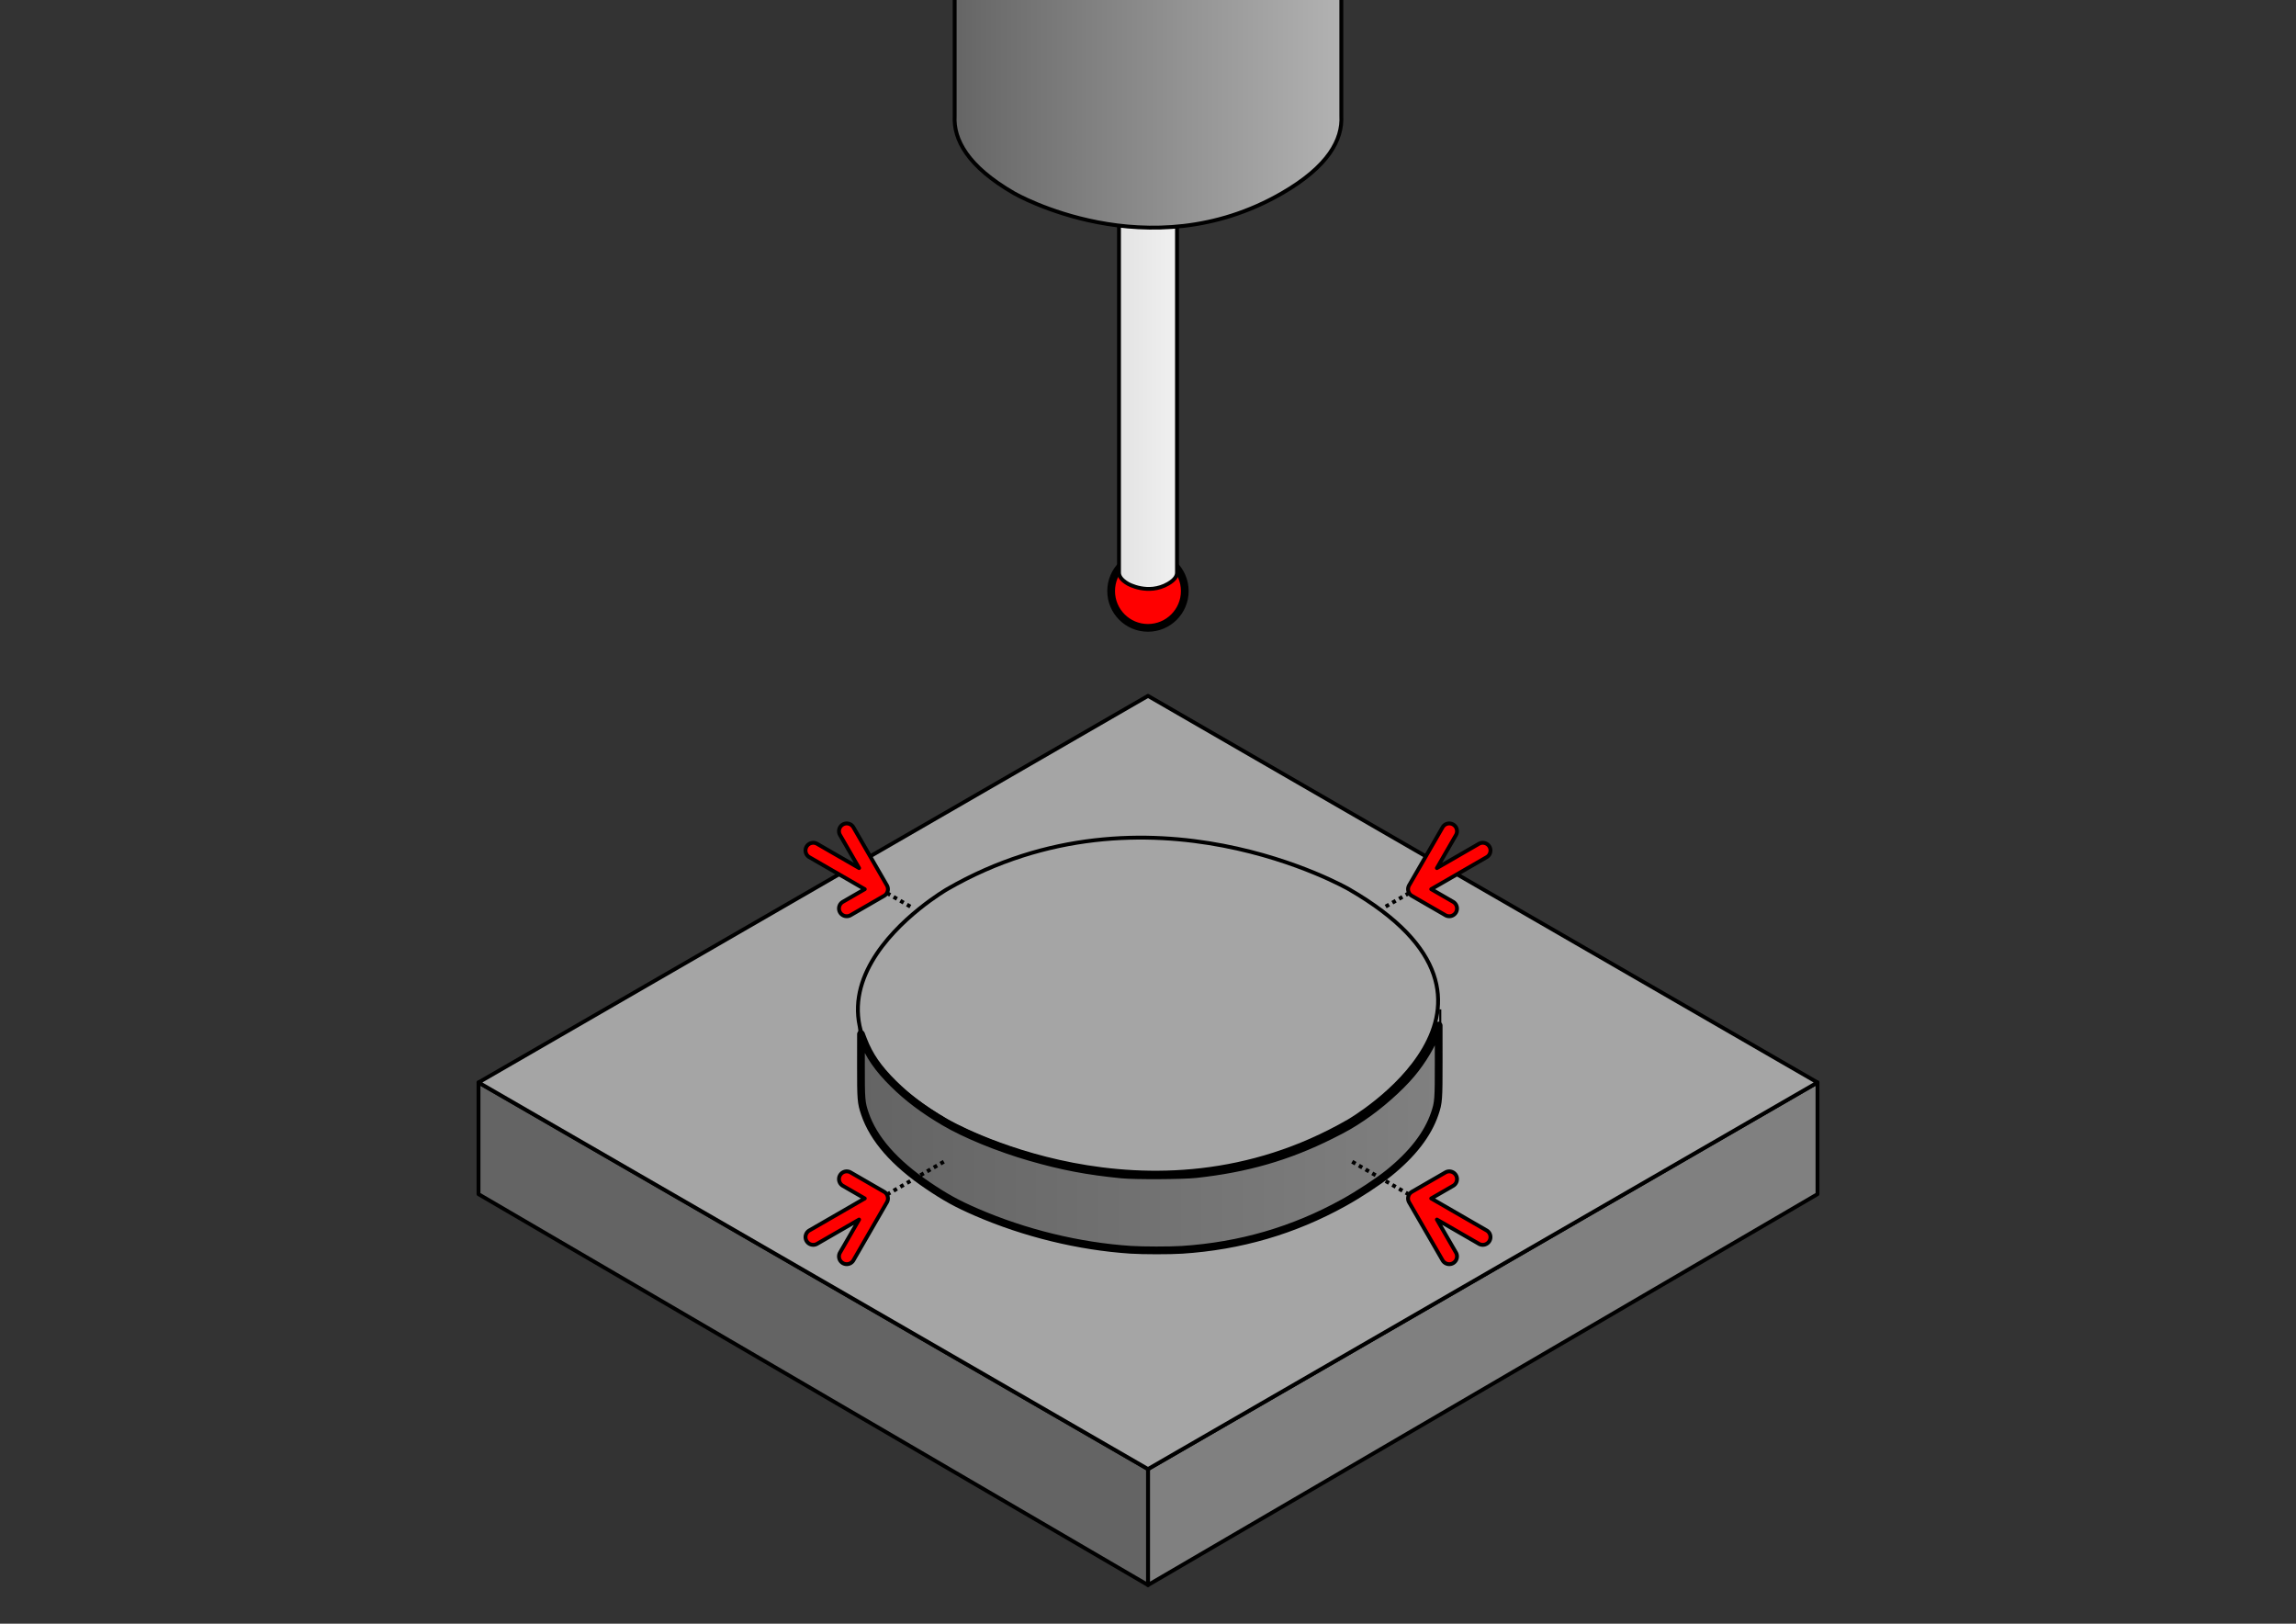 <?xml version="1.0" encoding="UTF-8" standalone="no"?>
<svg
   xmlns:osb="http://www.openswatchbook.org/uri/2009/osb"
   xmlns:dc="http://purl.org/dc/elements/1.1/"
   xmlns:cc="http://creativecommons.org/ns#"
   xmlns:rdf="http://www.w3.org/1999/02/22-rdf-syntax-ns#"
   xmlns:svg="http://www.w3.org/2000/svg"
   xmlns="http://www.w3.org/2000/svg"
   xmlns:xlink="http://www.w3.org/1999/xlink"
   xmlns:sodipodi="http://sodipodi.sourceforge.net/DTD/sodipodi-0.dtd"
   xmlns:inkscape="http://www.inkscape.org/namespaces/inkscape"
   width="297mm"
   height="210mm"
   viewBox="0 0 297 210"
   version="1.1"
   id="svg8"
   inkscape:version="1.0.2-2 (e86c870879, 2021-01-15)"
   sodipodi:docname="cycle.svg"
   inkscape:export-filename="C:\Users\smohekey\Documents\GitHub\Gladius_1.0.0-beta\src\server\probe-cycles\boss\thumbnail.png"
   inkscape:export-xdpi="20.700001"
   inkscape:export-ydpi="20.700001">
  <rect x="0" y="0" width="297" height="210" fill="#333333" stroke="none"/>
  <defs
     id="defs2">
    <linearGradient
       inkscape:collect="always"
       id="linearGradient3889">
      <stop
         style="stop-color:#646464;stop-opacity:1"
         offset="0"
         id="stop3885" />
      <stop
         style="stop-color:#808080;stop-opacity:1"
         offset="1"
         id="stop3887" />
    </linearGradient>
    <linearGradient
       id="linearGradient1032"
       osb:paint="solid">
      <stop
         style="stop-color:#646464;stop-opacity:1;"
         offset="0"
         id="stop1030" />
    </linearGradient>
    <linearGradient
       inkscape:collect="always"
       id="linearGradient1024">
      <stop
         style="stop-color:#646464;stop-opacity:1"
         offset="0"
         id="stop1020" />
      <stop
         style="stop-color:#b4b4b4;stop-opacity:1"
         offset="1"
         id="stop1022" />
    </linearGradient>
    <linearGradient
       inkscape:collect="always"
       id="linearGradient1016">
      <stop
         style="stop-color:#e4e4e4;stop-opacity:1"
         offset="0"
         id="stop1012" />
      <stop
         style="stop-color:#f0f0f0;stop-opacity:1"
         offset="1"
         id="stop1014" />
    </linearGradient>
    <linearGradient
       id="linearGradient956"
       osb:paint="solid">
      <stop
         style="stop-color:#969696;stop-opacity:1;"
         offset="0"
         id="stop954" />
    </linearGradient>
    <linearGradient
       id="linearGradient952"
       osb:paint="gradient">
      <stop
         style="stop-color:#808080;stop-opacity:1;"
         offset="0"
         id="stop948" />
      <stop
         style="stop-color:#808080;stop-opacity:0"
         offset="1"
         id="stop950" />
    </linearGradient>
    <linearGradient
       id="linearGradient940"
       osb:paint="gradient">
      <stop
         style="stop-color:#808080;stop-opacity:1;"
         offset="0"
         id="stop936" />
      <stop
         style="stop-color:#808080;stop-opacity:0.5"
         offset="1"
         id="stop938" />
    </linearGradient>
    <linearGradient
       id="linearGradient857">
      <stop
         style="stop-color:#808080;stop-opacity:1;"
         offset="0"
         id="stop925" />
    </linearGradient>
    <linearGradient
       id="linearGradient901"
       osb:paint="solid">
      <stop
         style="stop-color:#a5a5a5;stop-opacity:1;"
         offset="0"
         id="stop899" />
    </linearGradient>
    <linearGradient
       id="linearGradient893"
       osb:paint="solid">
      <stop
         style="stop-color:#a5a5a5;stop-opacity:1;"
         offset="0"
         id="stop891" />
    </linearGradient>
    <linearGradient
       id="linearGradient887"
       osb:paint="solid">
      <stop
         style="stop-color:#000000;stop-opacity:1;"
         offset="0"
         id="stop885" />
    </linearGradient>
    <linearGradient
       id="linearGradient881"
       osb:paint="solid">
      <stop
         style="stop-color:#a5a5a5;stop-opacity:1;"
         offset="0"
         id="stop879" />
    </linearGradient>
    <linearGradient
       id="Top"
       osb:paint="solid">
      <stop
         style="stop-color:#a5a5a5;stop-opacity:1;"
         offset="0"
         id="stop873" />
    </linearGradient>
    <linearGradient
       id="Left"
       osb:paint="solid">
      <stop
         style="stop-color:#646464;stop-opacity:1;"
         offset="0"
         id="stop867" />
    </linearGradient>
    <linearGradient
       id="linearGradient857-6">
      <stop
         style="stop-color:#808080;stop-opacity:1;"
         offset="0"
         id="stop855" />
    </linearGradient>
    <linearGradient
       id="Right"
       osb:paint="solid">
      <stop
         style="stop-color:#808080;stop-opacity:1;"
         offset="0"
         id="stop849" />
    </linearGradient>
    <linearGradient
       id="linearGradient841"
       osb:paint="solid">
      <stop
         style="stop-color:#ffffff;stop-opacity:1;"
         offset="0"
         id="stop839" />
    </linearGradient>
    <linearGradient
       inkscape:collect="always"
       xlink:href="#Right"
       id="linearGradient853"
       x1="142.894"
       y1="168.75"
       x2="233.827"
       y2="168.75"
       gradientUnits="userSpaceOnUse"
       gradientTransform="matrix(0.952,0,0,0.963,12.41,10)" />
    <linearGradient
       inkscape:collect="always"
       xlink:href="#Left"
       id="linearGradient871"
       x1="51.962"
       y1="168.75"
       x2="142.894"
       y2="168.75"
       gradientUnits="userSpaceOnUse"
       gradientTransform="matrix(0.952,0,0,0.963,12.41,10)" />
    <linearGradient
       inkscape:collect="always"
       xlink:href="#Top"
       id="linearGradient946"
       gradientUnits="userSpaceOnUse"
       x1="51.962"
       y1="135"
       x2="233.827"
       y2="135"
       gradientTransform="matrix(0.952,0,0,0.952,12.41,11.429)" />
    <linearGradient
       inkscape:collect="always"
       xlink:href="#linearGradient1016"
       id="linearGradient1018"
       x1="526.98"
       y1="168.189"
       x2="553.165"
       y2="168.189"
       gradientUnits="userSpaceOnUse"
       gradientTransform="matrix(0.265,0,0,0.265,5.606,2.5)" />
    <linearGradient
       inkscape:collect="always"
       xlink:href="#linearGradient1024"
       id="linearGradient1026"
       x1="441.878"
       y1="9.449"
       x2="638.268"
       y2="9.449"
       gradientUnits="userSpaceOnUse"
       gradientTransform="matrix(0.265,0,0,0.265,5.606,2.5)" />
    <linearGradient
       inkscape:collect="always"
       xlink:href="#linearGradient3889"
       id="linearGradient3883"
       x1="419.952"
       y1="555.385"
       x2="702.574"
       y2="555.385"
       gradientUnits="userSpaceOnUse" />
  </defs>
  <sodipodi:namedview
     id="base"
     pagecolor="#ffffff"
     bordercolor="#666666"
     borderopacity="1.0"
     inkscape:pageopacity="0.0"
     inkscape:pageshadow="2"
     inkscape:zoom="1.5459226"
     inkscape:cx="561.25984"
     inkscape:cy="396.85039"
     inkscape:document-units="mm"
     inkscape:current-layer="layer1"
     inkscape:document-rotation="0"
     showgrid="true"
     inkscape:window-width="2446"
     inkscape:window-height="1417"
     inkscape:window-x="376"
     inkscape:window-y="-8"
     inkscape:window-maximized="1">
    <inkscape:grid
       type="axonomgrid"
       id="grid835"
       originx="148.5"
       originy="105" />
  </sodipodi:namedview>
  <g
     inkscape:label="Layer 1"
     inkscape:groupmode="layer"
     id="layer1">
    <circle
       style="fill:#ff0000;fill-opacity:1;stroke:#000000;stroke-width:1;stroke-linecap:round;stroke-linejoin:round;stroke-miterlimit:4;stroke-dasharray:none;stroke-opacity:1;paint-order:markers stroke fill"
       id="path1028"
       cx="148.495"
       cy="76.442"
       r="4.763" />
    <path
       style="fill:url(#linearGradient853);fill-opacity:1;stroke:#000000;stroke-width:0.5;stroke-linecap:butt;stroke-linejoin:round;stroke-miterlimit:4;stroke-dasharray:none;stroke-opacity:1"
       d="m 148.5,205 86.603,-50.556 V 140 L 148.5,190 Z"
       id="path837"
       sodipodi:nodetypes="ccccc" />
    <path
       style="fill:url(#linearGradient871);fill-opacity:1;stroke:#000000;stroke-width:0.5;stroke-linecap:butt;stroke-linejoin:round;stroke-miterlimit:4;stroke-dasharray:none;stroke-opacity:1"
       d="M 148.5,205 V 190 L 61.897,140 v 14.444 z"
       id="path847"
       sodipodi:nodetypes="ccccc" />
    <path
       style="fill:url(#linearGradient946);fill-opacity:1;stroke:#000000;stroke-width:0.5;stroke-linecap:butt;stroke-linejoin:round;stroke-miterlimit:4;stroke-dasharray:none;stroke-opacity:1"
       d="M 61.897,140 148.5,190 235.103,140 148.5,90 Z"
       id="path861"
       sodipodi:nodetypes="ccccc" />
    <path
       id="path996"
       style="fill:url(#linearGradient1018);fill-opacity:1;stroke:#000000;stroke-width:0.5;stroke-linecap:butt;stroke-linejoin:miter;stroke-miterlimit:4;stroke-dasharray:none;stroke-opacity:1"
       d="m 145.902,75.5 c -0.905,-0.522 -1.179,-1.045 -1.153,-1.504 V 17.166 l 7.502,-3e-6 v 56.831 c 0.026,0.459 -0.248,0.981 -1.153,1.504 m 0,0 c -2.598,1.5 -5.196,0 -5.196,0 v 0"
       sodipodi:nodetypes="ccccccccc" />
    <path
       id="path1003"
       style="fill:url(#linearGradient1026);fill-opacity:1;stroke:#000000;stroke-width:0.5;stroke-linecap:butt;stroke-linejoin:miter;stroke-miterlimit:4;stroke-dasharray:none;stroke-opacity:1"
       d="M 123.492,-0.438 V 14.99 c -0.169,3.057 1.666,6.533 7.687,10.01 0,0 17.321,10 34.641,0 6.022,-3.477 7.857,-6.954 7.687,-10.01 V -0.562 Z"
       sodipodi:nodetypes="cccsccc" />
    <path
       style="fill:none;stroke:#000000;stroke-width:0.5;stroke-linecap:butt;stroke-linejoin:miter;stroke-miterlimit:4;stroke-dasharray:none;stroke-opacity:1"
       d="m 174.481,145 c -25.981,15 -51.962,0 -51.962,0 -25.981,-15 0,-30 0,-30 25.981,-15 51.962,0 51.962,0 25.981,15 0,30 0,30"
       id="path3825" />
    <path
       id="path3872"
       style="fill:none;stroke:#000000;stroke-width:1px;stroke-linecap:butt;stroke-linejoin:miter;stroke-opacity:1"
       d="m 419.479,497.605 v 31.53 c -0.932,17.314 9.484,37.003 43.586,56.691 0,0 98.195,56.693 196.39,0 34.106,-19.691 44.52,-39.382 43.585,-56.697 v -36.498"
       transform="scale(0.265)"
       sodipodi:nodetypes="cccscc" />
    <path
       id="path3867"
       style="fill:none;stroke:#000000;stroke-width:1px;stroke-linecap:butt;stroke-linejoin:miter;stroke-opacity:1"
       d="m 419.479,529.13 c -10e-5,0.002 -2e-4,0.004 -3.1e-4,0.006"
       transform="scale(0.265)" />
    <path
       style="fill:url(#linearGradient3883);fill-opacity:1;stroke:#000000;stroke-width:3.78;stroke-linecap:round;stroke-linejoin:round;stroke-miterlimit:4;stroke-dasharray:none;stroke-opacity:1;paint-order:markers stroke fill"
       d="m 551.88,609.954 c -25.182,-1.668 -51.566,-8.096 -75.198,-18.318 -9.512,-4.114 -15.085,-7.174 -23.778,-13.052 -16.299,-11.022 -26.537,-22.711 -30.734,-35.09 -1.808,-5.334 -1.928,-6.812 -1.912,-23.54 l 0.015,-15.24 1.052,2.749 c 2.957,7.725 7.235,13.927 14.721,21.346 7.006,6.943 14.736,12.767 24.873,18.737 10.304,6.069 26.502,12.693 41.961,17.158 15.483,4.472 28.003,6.853 44.634,8.487 6.553,0.644 29.672,0.53 36.224,-0.179 24.644,-2.665 44.883,-8.491 65.818,-18.947 7.167,-3.579 10.12,-5.27 15.363,-8.795 8.586,-5.773 18.142,-14.196 23.996,-21.151 5.485,-6.517 10.366,-14.771 12.526,-21.185 l 0.817,-2.426 0.008,17.342 c 0.009,19.013 -0.082,20.224 -1.919,25.643 -3.416,10.075 -10.932,19.794 -22.495,29.087 -5.146,4.136 -14.551,10.306 -21.962,14.409 -24.487,13.556 -50.55,21.146 -78.941,22.989 -5.91,0.384 -19.101,0.37 -25.071,-0.025 z"
       id="path3875"
       transform="scale(0.265)" />
    <path
       style="fill:none;stroke:#000000;stroke-width:0.5;stroke-linecap:butt;stroke-linejoin:miter;stroke-miterlimit:4;stroke-dasharray:0.5, 0.5;stroke-dashoffset:0;stroke-opacity:1"
       d="m 183.141,155 -8.66,-5"
       id="path890" />
    <path
       style="fill:none;stroke:#000000;stroke-width:0.5;stroke-linecap:butt;stroke-linejoin:miter;stroke-miterlimit:4;stroke-dasharray:0.5, 0.5;stroke-dashoffset:0;stroke-opacity:1"
       d="m 183.141,115 -4.33,2.5"
       id="path893" />
    <path
       style="fill:none;stroke:#000000;stroke-width:0.5;stroke-linecap:butt;stroke-linejoin:miter;stroke-miterlimit:4;stroke-dasharray:0.5, 0.5;stroke-dashoffset:0;stroke-opacity:1"
       d="m 113.859,115 4.33,2.5"
       id="path895" />
    <path
       style="fill:none;stroke:#000000;stroke-width:0.5;stroke-linecap:butt;stroke-linejoin:miter;stroke-miterlimit:4;stroke-dasharray:0.5, 0.5;stroke-dashoffset:0;stroke-opacity:1"
       d="m 113.859,155 8.66,-5"
       id="path897" />
    <path
       style="color:#000000;font-style:normal;font-variant:normal;font-weight:normal;font-stretch:normal;font-size:medium;line-height:normal;font-family:sans-serif;font-variant-ligatures:normal;font-variant-position:normal;font-variant-caps:normal;font-variant-numeric:normal;font-variant-alternates:normal;font-variant-east-asian:normal;font-feature-settings:normal;font-variation-settings:normal;text-indent:0;text-align:start;text-decoration:none;text-decoration-line:none;text-decoration-style:solid;text-decoration-color:#000000;letter-spacing:normal;word-spacing:normal;text-transform:none;writing-mode:lr-tb;direction:ltr;text-orientation:mixed;dominant-baseline:auto;baseline-shift:baseline;text-anchor:start;white-space:normal;shape-padding:0;shape-margin:0;inline-size:0;clip-rule:nonzero;display:inline;overflow:visible;visibility:visible;opacity:1;isolation:auto;mix-blend-mode:normal;color-interpolation:sRGB;color-interpolation-filters:linearRGB;solid-color:#000000;solid-opacity:1;vector-effect:none;fill:#ff0000;fill-opacity:1;fill-rule:nonzero;stroke:#030000;stroke-width:0.5;stroke-linecap:round;stroke-linejoin:round;stroke-miterlimit:4;stroke-dasharray:none;stroke-dashoffset:0;stroke-opacity:1;color-rendering:auto;image-rendering:auto;shape-rendering:auto;text-rendering:auto;enable-background:accumulate;stop-color:#000000;stop-opacity:1"
       d="m 187.49,106.5 a 1,1 0 0 0 -0.885,0.5 l -4.32,7.484 -0.01,0.016 a 1,1 0 0 0 -0.012,0.021 1,1 0 0 0 -0.025,0.049 1,1 0 0 0 -0.002,0.004 1,1 0 0 0 -0.025,0.061 1,1 0 0 0 -0.023,0.068 1,1 0 0 0 -0.006,0.016 1,1 0 0 0 -0.012,0.045 1,1 0 0 0 -0.01,0.041 1,1 0 0 0 -0.008,0.047 1,1 0 0 0 -0.004,0.035 1,1 0 0 0 -0.002,0.01 1,1 0 0 0 -0.004,0.065 1,1 0 0 0 0,0.086 1,1 0 0 0 0.008,0.082 1,1 0 0 0 0.01,0.064 1,1 0 0 0 0.006,0.027 1,1 0 0 0 0.016,0.057 1,1 0 0 0 0.006,0.021 1,1 0 0 0 0.014,0.037 1,1 0 0 0 0.018,0.051 1,1 0 0 0 0.002,0.004 1,1 0 0 0 0.027,0.059 1,1 0 0 0 0.025,0.047 1,1 0 0 0 0.002,0.004 1,1 0 0 0 0.004,0.004 1,1 0 0 0 0.033,0.055 1,1 0 0 0 0.029,0.041 1,1 0 0 0 0.008,0.012 1,1 0 0 0 0.043,0.051 1,1 0 0 0 0.016,0.018 1,1 0 0 0 0.049,0.051 1,1 0 0 0 0.008,0.004 1,1 0 0 0 0.041,0.037 1,1 0 0 0 0.035,0.027 1,1 0 0 0 0.029,0.021 1,1 0 0 0 0.055,0.035 1,1 0 0 0 0.016,0.01 l 4.33,2.5 A 1,1 0 0 0 188.338,118 1,1 0 0 0 187.971,116.635 L 185.139,115 l 7.162,-4.135 a 1,1 0 0 0 0.367,-1.365 1,1 0 0 0 -1.367,-0.365 l -5.428,3.133 L 188.338,108 A 1,1 0 0 0 187.971,106.635 1,1 0 0 0 187.49,106.5 Z"
       id="path892" />
    <path
       style="color:#000000;font-style:normal;font-variant:normal;font-weight:normal;font-stretch:normal;font-size:medium;line-height:normal;font-family:sans-serif;font-variant-ligatures:normal;font-variant-position:normal;font-variant-caps:normal;font-variant-numeric:normal;font-variant-alternates:normal;font-variant-east-asian:normal;font-feature-settings:normal;font-variation-settings:normal;text-indent:0;text-align:start;text-decoration:none;text-decoration-line:none;text-decoration-style:solid;text-decoration-color:#000000;letter-spacing:normal;word-spacing:normal;text-transform:none;writing-mode:lr-tb;direction:ltr;text-orientation:mixed;dominant-baseline:auto;baseline-shift:baseline;text-anchor:start;white-space:normal;shape-padding:0;shape-margin:0;inline-size:0;clip-rule:nonzero;display:inline;overflow:visible;visibility:visible;opacity:1;isolation:auto;mix-blend-mode:normal;color-interpolation:sRGB;color-interpolation-filters:linearRGB;solid-color:#000000;solid-opacity:1;vector-effect:none;fill:#ff0000;fill-opacity:1;fill-rule:nonzero;stroke:#000000;stroke-width:0.5;stroke-linecap:round;stroke-linejoin:round;stroke-miterlimit:4;stroke-dasharray:none;stroke-dashoffset:0;stroke-opacity:1;color-rendering:auto;image-rendering:auto;shape-rendering:auto;text-rendering:auto;enable-background:accumulate;stop-color:#000000;stop-opacity:1"
       d="M 109.566,106.5 A 1,1 0 0 0 109.029,106.635 1,1 0 0 0 108.662,108 l 2.465,4.268 -5.428,-3.133 a 1,1 0 0 0 -1.367,0.365 1,1 0 0 0 0.367,1.365 L 111.861,115 109.029,116.635 A 1,1 0 0 0 108.662,118 a 1,1 0 0 0 1.367,0.365 l 4.293,-2.479 0.004,-0.002 a 1,1 0 0 0 0.037,-0.023 1,1 0 0 0 0.035,-0.019 1,1 0 0 0 0.031,-0.021 1,1 0 0 0 0.037,-0.027 1,1 0 0 0 0.029,-0.023 1,1 0 0 0 0.006,-0.006 1,1 0 0 0 0.057,-0.051 1,1 0 0 0 0.055,-0.057 1,1 0 0 0 0.004,-0.004 1,1 0 0 0 0.004,-0.006 1,1 0 0 0 0.047,-0.06 1,1 0 0 0 0.047,-0.07 1,1 0 0 0 0.021,-0.037 1,1 0 0 0 0.019,-0.035 1,1 0 0 0 0.008,-0.018 1,1 0 0 0 0.025,-0.061 1,1 0 0 0 0.023,-0.068 1,1 0 0 0 0.004,-0.01 1,1 0 0 0 0.006,-0.019 1,1 0 0 0 0.016,-0.062 1,1 0 0 0 0.004,-0.019 1,1 0 0 0 0.01,-0.065 1,1 0 0 0 0.002,-0.018 1,1 0 0 0 0.004,-0.066 1,1 0 0 0 0,-0.084 1,1 0 0 0 -0.008,-0.082 1,1 0 0 0 -0.01,-0.064 1,1 0 0 0 -0.004,-0.019 1,1 0 0 0 -0.004,-0.018 1,1 0 0 0 -0.018,-0.062 1,1 0 0 0 -0.006,-0.019 1,1 0 0 0 -0.021,-0.061 1,1 0 0 0 -0.008,-0.018 1,1 0 0 0 -0.027,-0.059 1,1 0 0 0 -0.025,-0.047 1,1 0 0 0 -0.002,-0.004 l -0.023,-0.039 L 110.395,107 a 1,1 0 0 0 -0.828,-0.5 z"
       id="path894" />
    <path
       style="color:#000000;font-style:normal;font-variant:normal;font-weight:normal;font-stretch:normal;font-size:medium;line-height:normal;font-family:sans-serif;font-variant-ligatures:normal;font-variant-position:normal;font-variant-caps:normal;font-variant-numeric:normal;font-variant-alternates:normal;font-variant-east-asian:normal;font-feature-settings:normal;font-variation-settings:normal;text-indent:0;text-align:start;text-decoration:none;text-decoration-line:none;text-decoration-style:solid;text-decoration-color:#000000;letter-spacing:normal;word-spacing:normal;text-transform:none;writing-mode:lr-tb;direction:ltr;text-orientation:mixed;dominant-baseline:auto;baseline-shift:baseline;text-anchor:start;white-space:normal;shape-padding:0;shape-margin:0;inline-size:0;clip-rule:nonzero;display:inline;overflow:visible;visibility:visible;opacity:1;isolation:auto;mix-blend-mode:normal;color-interpolation:sRGB;color-interpolation-filters:linearRGB;solid-color:#000000;solid-opacity:1;vector-effect:none;fill:#ff0000;fill-opacity:1;fill-rule:nonzero;stroke:#000000;stroke-width:0.5;stroke-linecap:round;stroke-linejoin:round;stroke-miterlimit:4;stroke-dasharray:none;stroke-dashoffset:0;stroke-opacity:1;color-rendering:auto;image-rendering:auto;shape-rendering:auto;text-rendering:auto;enable-background:accumulate;stop-color:#000000;stop-opacity:1"
       d="m 109.549,151.5 a 1,1 0 0 0 -0.887,0.5 1,1 0 0 0 0.367,1.365 l 2.832,1.635 -7.162,4.135 a 1,1 0 0 0 -0.367,1.365 1,1 0 0 0 1.367,0.365 l 5.428,-3.133 L 108.662,162 a 1,1 0 0 0 0.367,1.365 A 1,1 0 0 0 110.395,163 l 4.32,-7.484 a 1,1 0 0 0 0.01,-0.016 1,1 0 0 0 0.031,-0.057 1,1 0 0 0 0.008,-0.018 1,1 0 0 0 0.025,-0.061 1,1 0 0 0 0.023,-0.068 1,1 0 0 0 0.004,-0.01 1,1 0 0 0 0.006,-0.019 1,1 0 0 0 0.016,-0.062 1,1 0 0 0 0.004,-0.019 1,1 0 0 0 0.01,-0.065 1,1 0 0 0 0.002,-0.018 1,1 0 0 0 0.004,-0.065 1,1 0 0 0 0,-0.086 1,1 0 0 0 -0.008,-0.082 1,1 0 0 0 -0.01,-0.065 1,1 0 0 0 -0.004,-0.019 1,1 0 0 0 -0.004,-0.018 1,1 0 0 0 -0.018,-0.062 1,1 0 0 0 -0.006,-0.019 1,1 0 0 0 -0.021,-0.061 1,1 0 0 0 -0.008,-0.018 1,1 0 0 0 -0.027,-0.059 1,1 0 0 0 -0.025,-0.047 1,1 0 0 0 -0.006,-0.008 1,1 0 0 0 -0.019,-0.035 1,1 0 0 0 -0.021,-0.031 1,1 0 0 0 -0.027,-0.037 1,1 0 0 0 -0.002,-0.004 1,1 0 0 0 -0.043,-0.051 1,1 0 0 0 -0.008,-0.01 1,1 0 0 0 -0.027,-0.029 1,1 0 0 0 -0.033,-0.031 1,1 0 0 0 -0.027,-0.025 1,1 0 0 0 -0.035,-0.029 1,1 0 0 0 -0.031,-0.023 1,1 0 0 0 -0.016,-0.01 1,1 0 0 0 -0.055,-0.035 1,1 0 0 0 -0.016,-0.01 l -4.33,-2.5 A 1,1 0 0 0 109.549,151.5 Z"
       id="path900" />
    <path
       style="color:#000000;font-style:normal;font-variant:normal;font-weight:normal;font-stretch:normal;font-size:medium;line-height:normal;font-family:sans-serif;font-variant-ligatures:normal;font-variant-position:normal;font-variant-caps:normal;font-variant-numeric:normal;font-variant-alternates:normal;font-variant-east-asian:normal;font-feature-settings:normal;font-variation-settings:normal;text-indent:0;text-align:start;text-decoration:none;text-decoration-line:none;text-decoration-style:solid;text-decoration-color:#000000;letter-spacing:normal;word-spacing:normal;text-transform:none;writing-mode:lr-tb;direction:ltr;text-orientation:mixed;dominant-baseline:auto;baseline-shift:baseline;text-anchor:start;white-space:normal;shape-padding:0;shape-margin:0;inline-size:0;clip-rule:nonzero;display:inline;overflow:visible;visibility:visible;opacity:1;isolation:auto;mix-blend-mode:normal;color-interpolation:sRGB;color-interpolation-filters:linearRGB;solid-color:#000000;solid-opacity:1;vector-effect:none;fill:#ff0000;fill-opacity:1;fill-rule:nonzero;stroke:#000000;stroke-width:0.5;stroke-linecap:round;stroke-linejoin:round;stroke-miterlimit:4;stroke-dasharray:none;stroke-dashoffset:0;stroke-opacity:1;color-rendering:auto;image-rendering:auto;shape-rendering:auto;text-rendering:auto;enable-background:accumulate;stop-color:#000000;stop-opacity:1"
       d="m 187.51,151.5 a 1,1 0 0 0 -0.539,0.135 l -4.293,2.479 a 1,1 0 0 0 -0.025,0.014 l -0.012,0.008 a 1,1 0 0 0 -0.004,0.004 1,1 0 0 0 -0.055,0.033 1,1 0 0 0 -0.027,0.019 1,1 0 0 0 -0.041,0.031 1,1 0 0 0 -0.016,0.014 1,1 0 0 0 -0.057,0.051 1,1 0 0 0 -0.055,0.057 1,1 0 0 0 -0.008,0.01 1,1 0 0 0 -0.047,0.06 1,1 0 0 0 -0.047,0.07 1,1 0 0 0 -0.01,0.016 1,1 0 0 0 -0.012,0.021 1,1 0 0 0 -0.025,0.049 1,1 0 0 0 -0.002,0.004 1,1 0 0 0 -0.025,0.061 1,1 0 0 0 -0.023,0.068 1,1 0 0 0 -0.006,0.016 1,1 0 0 0 -0.012,0.045 1,1 0 0 0 -0.01,0.041 1,1 0 0 0 -0.008,0.047 1,1 0 0 0 -0.004,0.035 1,1 0 0 0 -0.002,0.01 1,1 0 0 0 -0.004,0.066 1,1 0 0 0 0,0.084 1,1 0 0 0 0.008,0.082 1,1 0 0 0 0.01,0.065 1,1 0 0 0 0.006,0.027 1,1 0 0 0 0.016,0.057 1,1 0 0 0 0.006,0.021 1,1 0 0 0 0.014,0.037 1,1 0 0 0 0.018,0.051 1,1 0 0 0 0.002,0.004 1,1 0 0 0 0.027,0.059 1,1 0 0 0 0.025,0.047 1,1 0 0 0 0.002,0.004 1,1 0 0 0 0.023,0.039 L 186.605,163 a 1,1 0 0 0 1.365,0.365 A 1,1 0 0 0 188.338,162 l -2.465,-4.268 5.428,3.133 a 1,1 0 0 0 1.367,-0.365 1,1 0 0 0 -0.367,-1.365 L 185.139,155 187.971,153.365 A 1,1 0 0 0 188.338,152 a 1,1 0 0 0 -0.828,-0.5 z"
       id="path896" />
  </g>
</svg>
